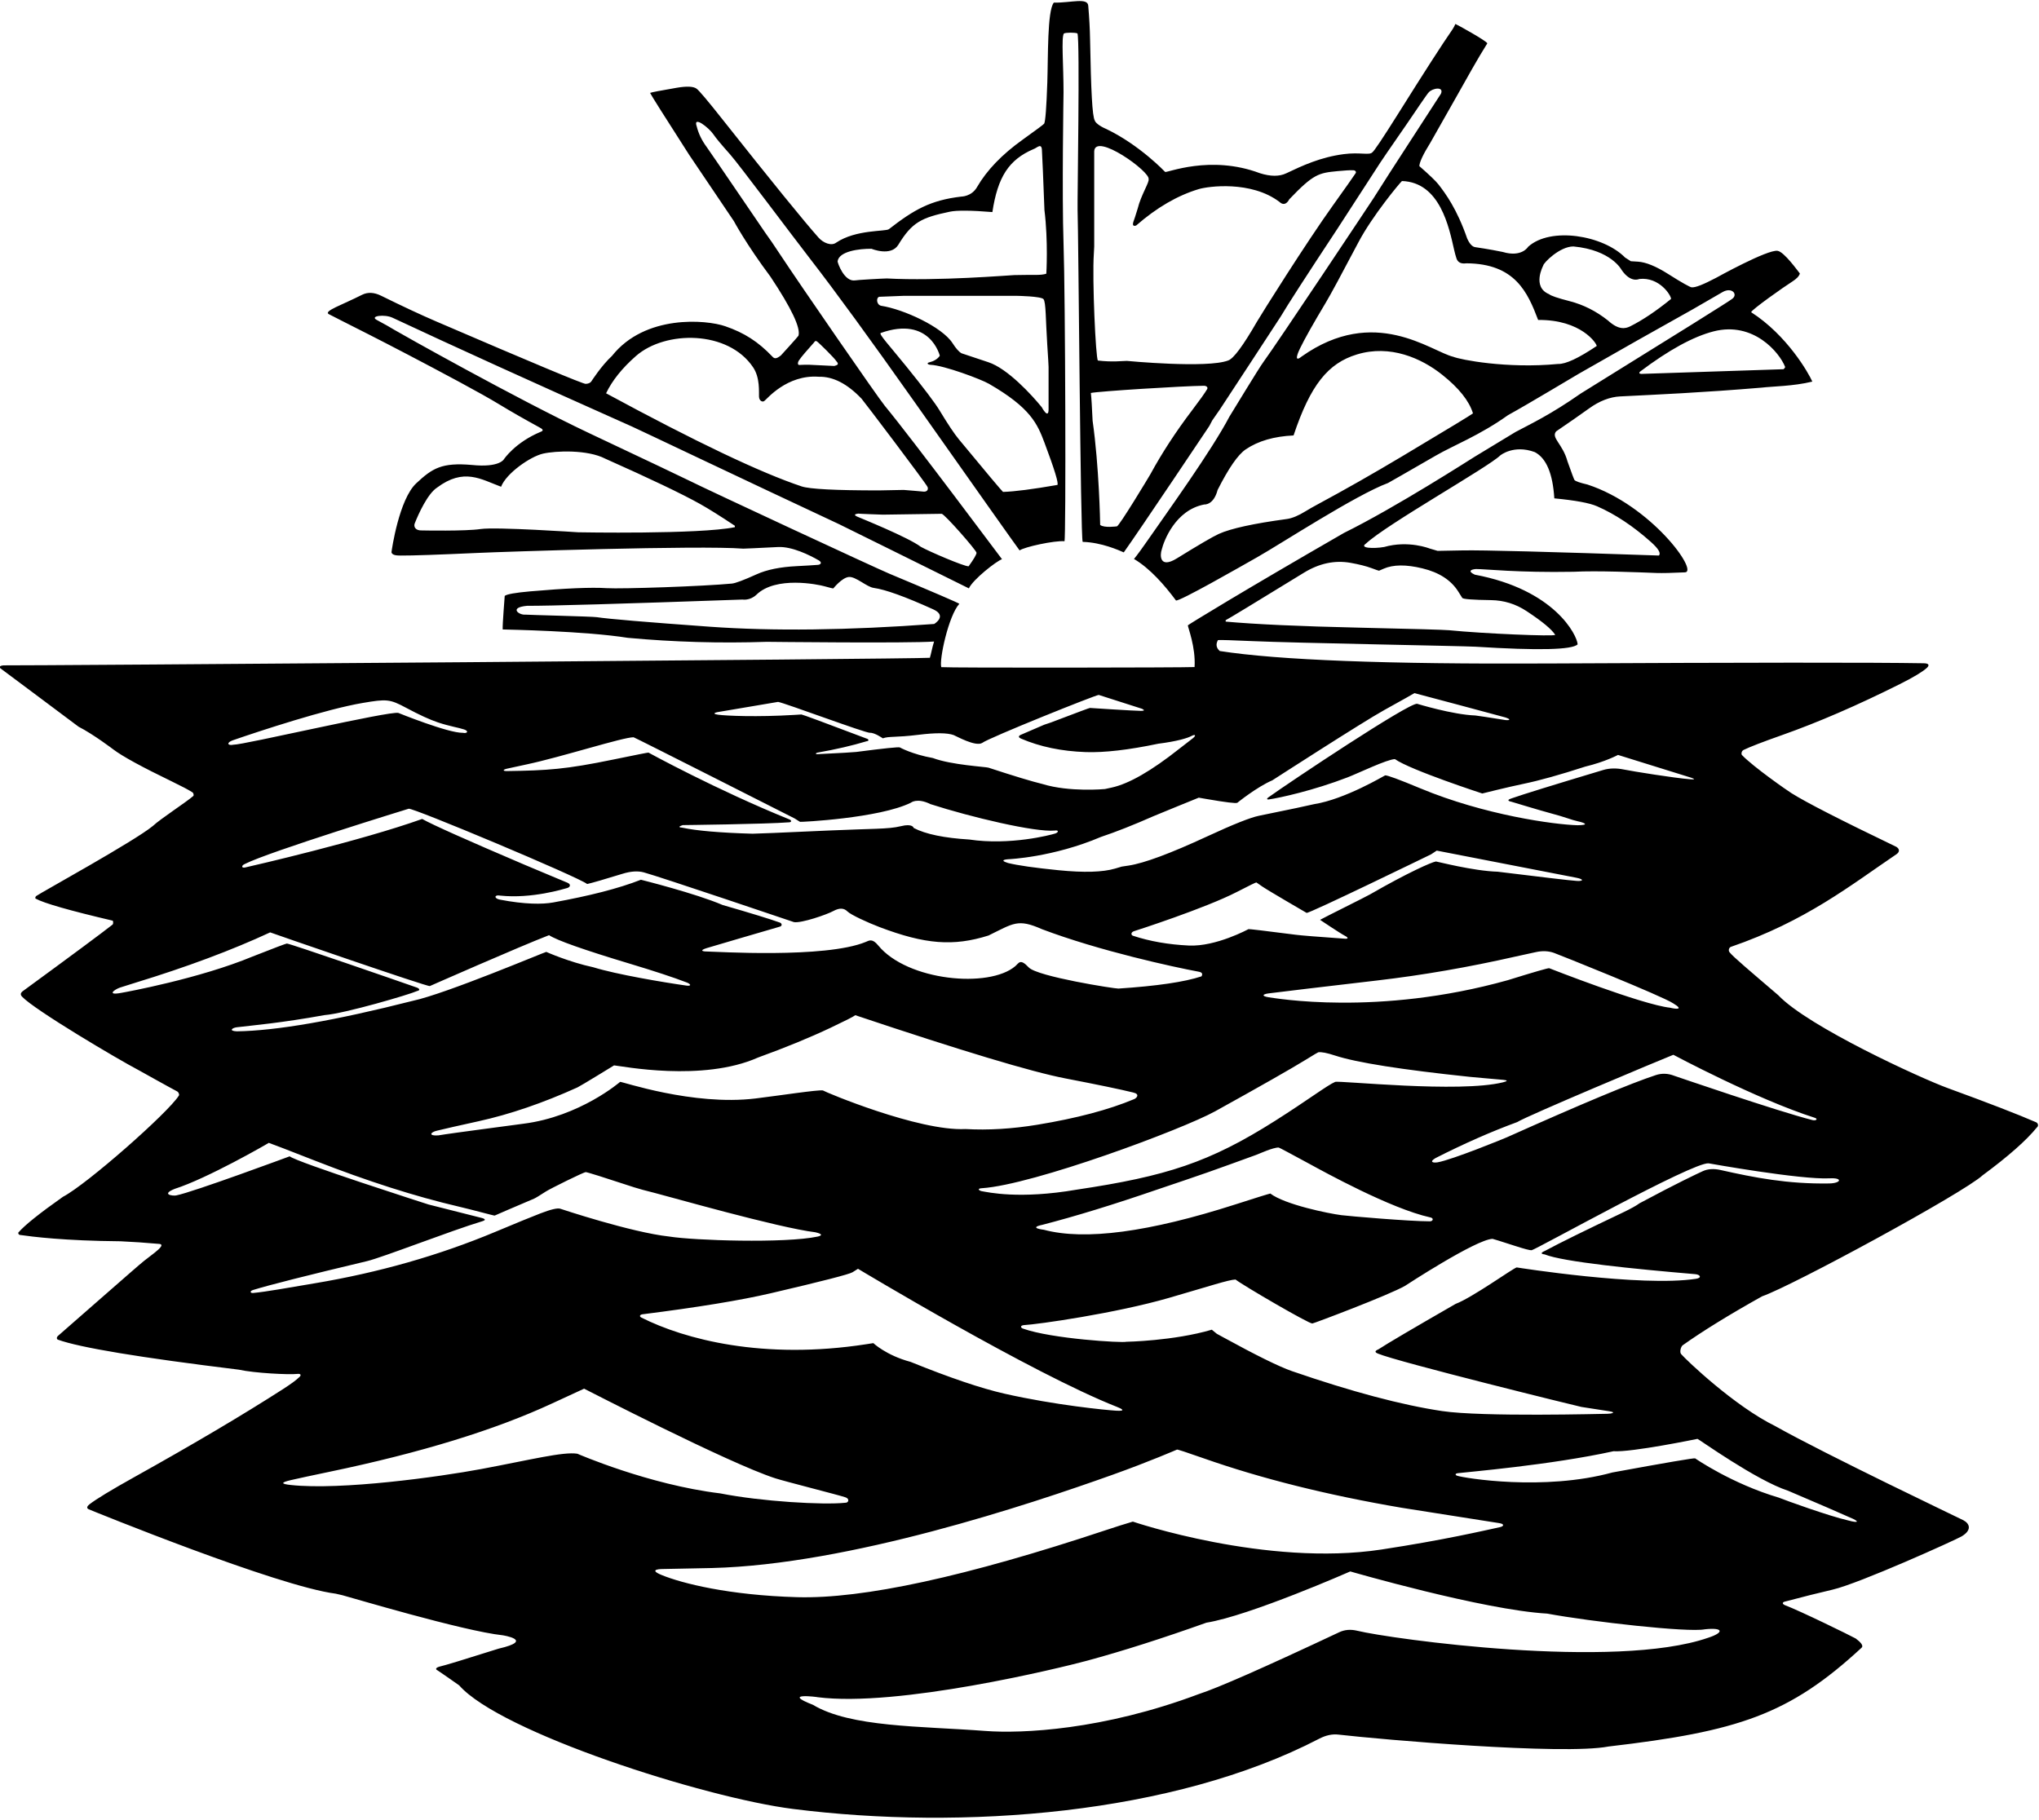 <?xml version="1.0" encoding="UTF-8"?>
<svg xmlns="http://www.w3.org/2000/svg" xmlns:xlink="http://www.w3.org/1999/xlink" width="541pt" height="483pt" viewBox="0 0 541 483" version="1.1">
<g id="surface1">
<path style=" stroke:none;fill-rule:nonzero;fill:rgb(0%,0%,0%);fill-opacity:1;" d="M 540.266 297.848 C 535.41 295.738 527.562 292.699 516.711 288.738 C 509.789 286.211 479.766 272.496 471.805 264.105 C 464.082 257.492 459.887 253.957 458.945 252.77 C 458.508 252.309 458.703 251.57 459.18 251.309 C 479.129 244.457 490.949 234.984 503.262 226.641 C 504.055 226.059 504.023 225.293 503.172 224.754 C 488.125 217.508 479.359 213.02 475.336 210.504 C 474.254 209.836 465.238 203.555 462.199 200.395 C 461.945 200.129 462.051 199.305 462.598 199.035 C 464.227 198.234 467.656 196.906 472.887 195.059 C 482.395 191.699 492.801 187.195 504.07 181.555 C 507.684 179.742 510.066 178.316 511.219 177.27 C 511.762 176.777 512.168 176.031 510.355 176.02 C 496.883 175.789 463.555 175.816 410.359 176.082 C 368.074 176.297 339.172 175.188 323.633 172.77 C 322.691 171.938 322.539 170.965 323.156 169.871 C 323.816 169.809 326.902 169.902 332.391 170.148 C 342.746 170.625 388.547 171.441 391.508 171.629 C 408.188 172.676 417.203 172.461 418.59 170.996 C 418.426 168.547 412.504 156.484 391.301 152.508 C 389.203 151.539 390.469 151.09 391.602 151.016 C 394.051 151 402.684 152.012 417.48 151.742 C 423.77 151.406 434.531 151.879 439.648 152.066 C 441.004 152.109 443.473 152.066 447.047 151.895 C 450.824 151.824 438.125 134.117 421.18 128.586 C 419.191 128.125 418.051 127.723 417.758 127.398 C 417.652 127.277 417.02 125.629 415.895 122.438 C 414.613 117.762 411.469 116.176 412.887 114.48 C 416.496 112.016 419.426 109.98 421.645 108.379 C 424.387 106.406 427.133 105.344 429.875 105.203 C 439.648 104.711 451.375 104.215 467.375 102.875 C 470.301 102.527 475.875 102.5 480.855 101.27 C 479.883 99.02 474.141 88.949 464.621 82.852 C 464.84 82.094 473.547 75.977 475.488 74.758 C 476.66 74.016 477.355 73.293 477.555 72.582 C 477.047 71.98 473.402 66.836 471.645 66.57 C 469.008 66.129 455.281 73.754 455.281 73.754 C 451.922 75.512 449.867 76.344 448.836 76.254 C 448.434 76.223 446.277 75.051 442.672 72.754 C 439.402 70.672 436.688 69.562 434.547 69.438 L 432.711 69.328 L 431.188 68.359 C 425.336 62.414 411.375 60.117 405.457 65.492 C 405.457 65.492 403.785 68.391 398.703 66.863 C 395.328 66.156 391.477 65.602 391.477 65.602 C 390.676 65.523 389.934 64.754 389.285 63.305 C 386.551 55.422 383.551 51.387 381.656 48.938 C 380.977 48.059 379.281 46.438 376.586 44.078 C 376.633 43.016 377.602 40.949 379.516 37.867 C 379.684 37.59 381.996 33.504 386.465 25.598 C 389.195 20.758 391.93 15.785 394.625 11.5 C 394.379 10.809 386.434 6.438 386.156 6.359 C 385.926 6.898 385.648 7.406 385.324 7.887 C 382.613 11.801 377.832 19.23 370.973 30.176 C 366.855 36.727 364.574 40.148 364.098 40.441 C 363.316 41.27 360.824 40.34 356.508 40.91 C 350.371 41.711 345.555 43.957 341.238 46.008 C 339.418 46.871 337.09 46.855 334.27 45.961 C 321.066 40.992 309.512 45.977 309.129 45.621 C 309.129 45.621 302.449 38.523 293.559 34.246 C 291.66 33.453 290.613 32.504 290.492 32.016 C 289.797 30.922 289.473 23.965 289.227 10.551 C 289.18 7.699 289.012 4.727 288.746 1.598 C 288.672 -0.758 284.215 0.777 279.605 0.699 C 277.848 2.867 278.109 15.145 277.879 21.914 C 277.648 28.574 277.371 32.211 277.047 32.812 C 276.938 32.996 275.043 34.414 271.359 37.051 C 265.855 40.98 261.816 45.191 259.227 49.66 C 257.785 52.176 255.066 52.172 255.066 52.172 C 246.879 53.129 242.484 55.656 235.844 60.82 C 234.992 61.484 227.113 60.867 221.875 64.383 C 220.605 65.363 218.438 64.477 217.188 63.07 C 213.336 58.738 204.84 48.289 191.723 31.719 C 187.793 26.738 185.48 24.008 184.816 23.531 C 183.969 22.914 182.227 22.84 179.605 23.285 C 175.23 24.039 172.855 24.488 172.484 24.656 C 172.793 25.305 176.23 30.762 182.812 41.027 C 182.996 41.32 194.406 58.188 194.715 58.68 C 194.715 58.68 197.965 64.785 204.426 73.43 C 209.988 81.801 212.473 87.027 211.855 89.094 C 211.793 89.293 207.199 94.32 207.199 94.32 C 205.82 95.438 205.367 95.098 204.918 94.621 C 201.219 90.738 197.52 88.32 192.387 86.566 C 187.414 84.852 171.164 83.387 162.387 94.441 C 159.531 97.074 156.883 101.238 156.883 101.238 C 156.605 101.625 156.098 101.844 155.391 101.871 C 154.695 101.902 141.484 96.387 115.758 85.316 C 111.672 83.559 106.785 81.277 101.098 78.473 C 99.246 77.562 97.566 77.484 96.055 78.242 C 90.691 80.953 85.98 82.496 87.16 83.328 C 89.875 84.789 101.621 90.465 121.707 101.27 C 126.406 103.801 130 105.82 132.512 107.344 C 135.578 109.211 139.172 111.262 143.289 113.512 C 143.793 113.789 144.465 114.234 143.473 114.59 C 136.648 117.422 133.699 121.883 133.699 121.883 C 133.699 121.883 132.543 124.152 125.223 123.395 C 117.203 122.695 114.723 124.258 110.438 128.266 C 105.891 132.504 103.949 145.824 103.871 146.547 C 104.027 147.434 105.453 147.426 106.379 147.434 C 109.297 147.457 116.164 147.223 126.965 146.73 C 133.281 146.438 185.504 144.684 197.211 145.605 C 197.734 145.605 200.816 145.453 206.445 145.176 C 210.125 144.992 214.855 147.328 217.258 148.727 C 218.145 149.246 217.824 149.84 217.023 149.906 C 215.715 150.008 213.84 150.121 211.41 150.246 C 207 150.461 203.453 151.188 200.773 152.402 C 197.336 153.961 195.145 154.777 194.203 154.871 C 186.684 155.598 164.898 156.336 160.969 156.09 C 156.824 155.828 150.07 156.121 140.684 156.938 C 136.734 157.289 134.473 157.691 133.914 158.141 C 133.914 158.402 133.301 165.691 133.375 167.051 C 134.887 167.094 155.289 167.469 166.551 169.27 C 178.758 170.395 191.059 170.75 203.469 170.332 C 203.469 170.332 241.238 170.758 247.836 170.254 C 247.305 171.906 247.078 173.414 246.719 174.57 C 241.742 174.922 4.395 176.68 0.871 176.578 C 0.078 176.648 -0.395 176.996 0.188 177.422 C 1.418 178.301 20.715 192.777 20.836 192.852 C 24.824 194.891 30.094 198.91 30.094 198.91 C 32.496 200.73 37.676 203.555 45.633 207.406 C 48.273 208.684 50.086 209.641 51.055 210.273 C 51.398 210.5 51.449 211.109 51.285 211.246 C 49.211 213.031 42.582 217.301 40.559 219.199 C 35.762 223.184 10.781 236.93 9.625 237.781 C 9.355 237.98 9.301 238.395 9.438 238.473 C 11.66 239.707 18.492 241.652 29.938 244.344 C 30.062 244.742 30.047 245.082 29.906 245.344 C 27.285 247.41 19.301 253.344 5.922 263.133 C 5.492 263.504 5.324 263.969 5.875 264.52 C 9.168 268.027 31.109 281.031 36.891 284.066 C 36.891 284.066 45.484 288.867 47.055 289.672 C 47.316 289.809 47.656 290.441 47.465 290.746 C 44.613 295.312 22.941 314.387 16.711 317.609 C 10.48 322.004 6.551 325.156 4.895 327.07 C 4.73 327.258 4.949 327.688 5.27 327.734 C 8.547 328.203 16.996 329.293 32.004 329.418 C 35.234 329.562 38.605 329.797 42.125 330.109 C 43.027 330.137 42.867 330.59 42.707 330.836 C 42.105 331.758 40.449 332.871 38.188 334.648 C 36.488 335.98 19.453 351.023 15.422 354.496 C 14.891 354.957 15.078 355.426 15.363 355.531 C 21.141 357.629 37.129 360.285 63.328 363.488 C 67.578 364.422 76.695 364.871 78.922 364.617 C 79.871 364.516 80.02 365.004 79.312 365.555 C 78.605 366.258 77.215 367.281 75.137 368.621 C 64.469 375.48 51.305 383.266 35.656 391.992 C 29.578 395.383 25.609 397.785 23.758 399.211 C 23.219 399.625 22.789 400.211 23.551 400.551 C 24.598 400.98 73.434 420.926 89.086 422.945 L 90.875 423.359 C 92.246 423.684 122.855 432.863 133.359 433.98 C 133.359 433.98 142.016 435.293 132.312 437.527 C 123.094 440.441 117.867 442.027 116.637 442.293 C 115.555 442.586 115.508 443.031 116.062 443.277 C 116.867 443.801 118.777 445.129 121.828 447.27 C 132.723 459.719 186.73 477.07 210.422 480.074 C 255.414 485.758 311.254 481.59 350.039 461.422 C 351.797 460.512 353.508 460.141 355.156 460.344 C 366.629 461.664 414.758 465.828 426.762 463.504 C 461.164 459.492 474.691 455.078 493.918 437.293 C 494.574 436.684 493.465 435.652 492.359 434.832 C 490.688 433.914 477.703 427.551 473.562 425.98 C 472.922 425.688 472.652 425.195 473.887 424.965 C 478.418 423.762 482.535 422.73 486.25 421.867 C 493.434 420.184 518.801 408.715 520.449 407.746 C 523.266 406.074 522.637 404.355 520.922 403.445 C 520.211 403.066 484.477 386.039 471.082 378.504 C 460.188 373.164 447.41 360.938 446.059 359.371 C 445.57 358.809 445.984 357.355 446.469 357.012 C 451.703 353.289 458.715 348.957 467.52 344.031 C 475.496 341.277 520.965 316.605 526.066 311.891 C 532.867 306.867 537.66 302.629 540.449 299.191 C 540.895 298.848 540.832 298.176 540.266 297.848 Z M 481.492 296.641 C 482.449 296.945 481.875 297.5 480.875 297.25 C 471.895 295.004 444.152 285.473 444.152 285.473 C 442.523 284.852 440.922 284.801 439.348 285.312 C 432.824 287.445 419.648 292.949 399.824 301.82 C 399.172 302.117 385.422 307.75 381.43 308.469 C 380.137 308.664 379.18 308.344 380.879 307.344 C 388.402 303.516 395.621 300.332 402.547 297.789 C 405.227 296.094 440.625 281.25 443.984 279.926 C 443.984 279.926 466.125 291.75 481.492 296.641 Z M 354.25 287.125 C 352.316 287.906 347.047 291.914 338.336 297.438 C 320.879 308.492 309.527 312.152 285.68 315.719 C 270.434 318.348 262.039 316.383 260.531 316.133 C 259.754 316.004 259.125 315.398 260.547 315.332 C 274.23 314.426 313.781 299.699 322.426 294.914 C 334.492 288.234 342.547 283.648 346.59 281.16 C 348.621 279.906 349.688 279.273 349.777 279.262 C 350.613 279.137 352.09 279.426 354.219 280.125 C 359.891 281.988 371.828 283.879 390.039 285.789 C 391.484 285.941 395.93 286.312 398.855 286.578 C 400.145 286.699 400 286.926 398.801 287.227 C 387.25 290.125 355.297 286.703 354.25 287.125 Z M 379.375 324.125 C 373.871 324.125 357.828 322.738 355.922 322.492 C 352.473 322.051 340.938 319.691 337.051 316.75 C 336.391 316.898 333.344 317.844 327.898 319.598 C 304.82 327.016 287.84 329.27 276.957 326.363 C 276.957 326.363 272.637 325.887 276.602 325.043 C 285.297 322.797 295.395 319.699 306.898 315.742 C 308.5 315.191 319.316 311.605 326.285 309.035 L 333.297 306.492 C 334.012 306.246 337.762 304.492 339.27 304.543 C 339.43 304.562 342.195 306.031 347.559 308.949 C 351.043 310.844 368.93 320.75 379.453 323.074 C 380.5 323.25 380.25 324.125 379.375 324.125 Z M 206.93 244.844 C 204.289 243.891 199.223 242.336 191.73 240.176 C 184.629 237.113 170.051 233.473 170.051 233.473 C 164.086 235.816 156.27 237.777 146.754 239.504 C 143.906 240.02 139.258 240.027 132.625 238.75 C 131.012 238.441 131.125 237.375 132.723 237.684 C 141.148 238.559 149.559 235.918 150.445 235.684 C 151.328 235.453 151.555 234.688 150.57 234.27 C 148.238 233.27 143.715 231.43 138.957 229.398 C 123.754 222.91 114.77 218.891 112.012 217.34 C 95.512 223.234 66.973 229.785 65.031 230.219 C 64.039 230.438 63.992 229.695 64.953 229.293 C 71.555 225.949 108.434 214.629 108.434 214.629 C 109.363 214.242 153.453 232.723 155.789 234.605 C 157.141 234.305 160.27 233.395 165.176 231.887 C 167.367 231.207 169.258 231.09 170.836 231.523 C 175.383 232.77 210.668 244.719 210.668 244.719 C 212.691 245.039 219.402 242.703 221.078 241.789 C 222.754 240.879 223.926 240.969 224.84 241.879 C 225.754 242.793 230.23 244.84 233.359 246.035 C 245.465 250.625 252.945 251.211 262.273 248.273 C 268.973 245 270.043 243.758 276.453 246.59 C 291.605 252.328 311.32 256.633 318.145 257.898 C 319.5 258.152 318.773 259.117 318.773 259.117 C 314.336 260.594 306.992 261.676 296.746 262.352 C 295.863 262.414 275.23 259.176 272.949 256.738 C 270.664 254.305 270.367 255.562 269.387 256.402 C 262.438 262.359 240.723 260.328 233.012 250.906 C 231.434 248.973 230.605 249.602 229.703 249.977 C 218.922 254.43 189.512 252.516 187.527 252.516 C 186.309 252.516 185.562 252.211 187.539 251.602 C 189.219 251.086 202.805 247.117 206.91 245.922 C 207.648 245.707 207.445 245.031 206.93 244.844 Z M 418.398 233.789 C 416.676 233.688 408.512 232.703 397.379 231.34 C 390.879 231.148 381.184 228.602 381 228.625 C 379.953 228.75 373.441 231.629 363.527 237.348 C 362.297 238.059 351.559 243.371 350.246 244.113 C 350.246 244.113 355.645 247.734 356.801 248.324 C 357.898 248.887 357.77 249.238 356.57 249.102 C 349.531 248.605 345.301 248.266 343.871 248.082 C 335.602 247.023 331.395 246.523 331.254 246.578 C 331.254 246.578 322.641 251.27 315.441 250.934 C 310.02 250.68 305.07 249.812 300.598 248.336 C 300.039 248.148 299.996 247.371 300.969 247.094 C 301.41 246.969 319.902 240.988 328.16 236.719 C 331.539 234.977 333.27 234.133 333.352 234.188 L 334.945 235.289 C 336.453 236.336 346.672 242.266 346.672 242.266 C 347.168 242.57 379.707 226.727 379.707 226.727 L 381.199 225.738 C 381.199 225.738 416.98 232.695 418.191 232.93 C 420.324 233.336 420.125 233.891 418.398 233.789 Z M 443.922 266.262 C 446.977 268.086 444.555 267.793 443.121 267.434 C 435.625 266.625 411.055 256.953 411.055 256.953 C 410.863 256.852 407.195 257.91 400.051 260.129 C 365.5 269.801 338.098 264.852 336.578 264.66 C 334.598 264.332 335.027 263.836 336.602 263.633 C 340.844 263.098 350.461 261.949 365.453 260.199 C 377.441 258.801 389.645 256.688 402.066 253.867 C 402.066 253.867 406.629 252.879 407.516 252.676 C 409.215 252.301 410.797 252.359 412.258 252.863 C 413.492 253.289 441.016 264.32 443.922 266.262 Z M 201.145 280.648 C 208.379 278.027 214.777 275.402 220.352 272.766 C 224.258 270.914 226.457 269.801 226.934 269.422 C 255.148 278.879 273.703 284.465 282.609 286.184 C 291.312 287.863 297.324 289.113 300.641 289.93 C 302.574 290.359 301.562 291.422 300.934 291.688 C 294.18 294.52 285.617 296.785 275.238 298.492 C 268.531 299.59 262.176 299.977 256.16 299.633 C 243.734 300.254 218.875 289.789 218.336 289.387 C 217.059 289.164 206.805 290.746 200.457 291.52 C 183.812 293.547 164.773 286.922 164.531 287.117 C 164.531 287.117 153.918 296.324 138.824 298.23 C 138.527 298.297 119.672 300.73 116.305 301.316 C 113.621 301.52 114.129 300.469 115.992 300.055 C 117.992 299.562 121.656 298.734 126.977 297.562 C 135.285 295.73 144.031 292.738 153.207 288.586 C 154.047 288.207 162.93 282.738 162.93 282.738 C 164.883 282.902 186.387 287.219 201.145 280.648 Z M 226.203 337.633 L 227.648 336.719 C 227.648 336.719 273.824 364.516 296.449 373.406 C 297.559 373.844 298.961 374.551 296.113 374.379 C 293.602 374.227 280.035 372.926 266.531 369.867 C 260.371 368.473 252.051 365.656 241.574 361.418 C 235.141 359.699 231.719 356.449 231.719 356.449 L 229.855 356.738 C 202.496 360.977 181.633 355.438 170.184 349.672 C 169.539 349.348 169.781 348.922 170.406 348.805 C 185.133 346.945 196.496 345.082 204.496 343.215 C 218.109 340.035 225.348 338.176 226.203 337.633 Z M 328.293 213.047 C 328.293 213.047 333.465 208.855 337.59 207.082 C 337.777 206.969 361.539 191.613 367.281 188.438 C 372.414 185.594 375.082 184.098 375.281 183.945 C 375.281 183.945 398.523 190.117 399.398 190.395 C 400.844 190.852 400.793 191.234 399.391 191.09 C 397.637 190.844 394.887 190.34 391.441 189.879 C 385.465 189.672 376.02 186.781 376.02 186.781 C 374.059 186.289 342.062 207.637 336.488 211.645 C 336.055 211.957 336.145 212.23 336.59 212.168 C 339.531 211.758 348.535 209.773 357.555 206.297 C 360.406 205.191 367.992 201.523 370.102 201.457 C 374.25 204.375 393.285 210.582 393.285 210.582 C 393.285 210.582 400.16 208.859 404.281 208.008 C 408.453 207.145 413.891 205.625 420.59 203.453 C 425.945 202.164 429.297 200.348 429.297 200.348 L 448.402 206.297 C 448.402 206.297 450.852 207.016 448.332 206.793 C 444.219 206.473 433.27 204.711 430.867 204.223 C 428.855 203.812 427.023 203.855 425.371 204.348 C 412.113 208.328 404.008 210.836 401.055 211.879 C 399.215 212.453 400.98 212.762 400.98 212.762 C 400.98 212.762 409.008 215.195 411.285 215.789 C 415.332 216.848 416.871 217.578 418.625 217.957 C 420.375 218.34 421.914 218.965 418.57 219.008 C 412.414 218.844 393.887 216.316 376.832 209.207 C 371.188 206.855 368.078 205.707 367.512 205.773 C 367.398 205.785 356.871 212.129 348.656 213.414 C 347.203 213.773 342.34 214.801 334.062 216.488 C 331.758 216.957 327.188 218.777 320.352 221.945 C 310.531 226.5 303.574 229.086 299.473 229.707 L 297.629 229.984 L 295.848 230.512 C 292.594 231.473 287.605 231.617 280.891 230.949 C 274.531 230.312 270.043 229.672 267.426 229.023 C 264.625 228.152 267.613 228.023 267.613 228.023 C 267.613 228.023 279.344 227.547 292.109 222.109 C 296.016 220.809 300.672 218.973 306.059 216.598 C 306.98 216.188 318.059 211.691 318.059 211.691 L 320.094 212.043 C 325.238 212.93 327.973 213.266 328.293 213.047 Z M 395.625 159.266 C 399.02 159.312 402.16 160.281 405.043 162.184 C 409.191 164.914 411.723 167.016 412.637 168.48 C 412.523 168.953 393.559 168.164 384.488 167.254 C 383.258 167.133 375.227 166.902 360.398 166.566 C 344.93 166.219 333.195 165.684 325.199 164.965 L 325.199 164.594 C 325.891 164.262 332.809 160.062 345.957 151.996 C 350.023 149.5 354.148 148.625 358.332 149.367 C 360.617 149.777 362.465 150.242 363.863 150.762 C 365.172 151.25 365.848 151.48 365.895 151.461 L 367.102 150.934 C 369.645 149.816 373.074 149.785 377.395 150.836 C 381.852 151.91 385.031 153.977 386.941 157.031 L 387.973 158.676 C 388.176 159.004 390.727 159.199 395.625 159.266 Z M 423.746 134.359 C 428.547 136.461 433.297 139.609 438.008 143.809 C 440.039 145.617 440.75 146.824 440.148 147.43 C 410.852 146.426 393.504 145.973 388.105 146.07 L 381.445 146.195 L 379.305 145.566 C 379.305 145.566 373.711 143.324 367.25 145.164 C 364.484 145.641 360.582 145.5 362.395 144.285 C 367.902 139.137 394.836 124.016 398.055 120.867 C 398.055 120.867 401.598 117.906 407.215 119.984 C 410.266 121.566 411.992 125.66 412.402 132.258 C 417.984 132.789 421.766 133.488 423.746 134.359 Z M 473.637 97.367 C 473.703 97.539 473.23 97.984 473.23 97.984 L 435.547 99.227 C 435.547 99.227 434.52 99.25 435.16 98.617 C 442.758 92.887 449.258 89.328 454.664 87.941 C 465.25 85.23 472.156 93.57 473.637 97.367 Z M 409.453 70.492 C 409.453 69.82 413.836 65.387 417.469 65.406 C 427.52 66.348 430.234 71.605 430.234 71.605 C 432.68 75.207 434.93 74.039 434.93 74.039 C 440.344 73.43 443.469 78.523 443.367 79.34 C 439.434 82.539 435.82 84.965 432.527 86.609 C 431.254 87.246 429.445 87.625 426.637 85.055 C 423.508 82.57 420.113 80.859 416.441 79.918 C 413.293 79.109 411.484 78.492 411.02 78.074 C 406.383 76.16 409.453 70.492 409.453 70.492 Z M 385.82 66.305 C 386.023 67.188 386.223 67.926 386.422 68.52 C 386.621 69.113 387.098 70.176 389.109 69.879 C 401.98 69.977 405.312 77.543 408.109 84.914 C 419.531 84.789 423.695 91.203 423.648 91.82 C 418.82 95.062 415.41 96.652 413.41 96.59 C 399.715 97.895 387.402 95.434 385.609 94.691 C 379.664 93.262 364.711 80.918 345.375 94.605 C 343.113 96.441 344.469 93.41 344.906 92.508 C 346.152 89.938 348.445 85.863 351.785 80.281 C 353.008 78.242 355.895 72.898 360.449 64.254 C 364.098 57.324 371.375 48.559 371.977 48.043 C 382.125 48.375 384.484 60.445 385.82 66.305 Z M 390.82 109.703 C 390.34 110.102 384.074 113.902 372.023 121.102 C 364.273 125.73 356.812 129.973 349.648 133.828 C 348.359 134.52 347.293 135.129 346.453 135.648 C 344.5 136.855 342.82 137.555 341.414 137.742 C 332.578 138.938 326.574 140.254 323.402 141.684 C 321.82 142.402 318.113 144.562 312.277 148.172 C 307.523 151.113 307.781 147.141 308.23 145.891 C 308.785 143.559 311.855 135.355 319.52 133.883 C 319.52 133.883 321.988 134.145 323.066 130.023 C 325.984 124.242 328.469 120.652 330.527 119.254 C 333.809 117.031 338.035 115.801 343.215 115.562 C 347.695 102.164 352.363 96.387 360.051 94.059 C 368.832 91.383 377.137 95.051 382.668 99.465 C 387.094 102.992 389.812 106.402 390.82 109.703 Z M 290.223 67.387 C 290.289 66.414 290.324 65.766 290.324 65.43 L 290.324 40.148 C 290.578 35.043 305.258 45.566 304.754 47.551 C 305.02 48.297 302.711 51.824 301.867 55.32 C 301.27 57.273 300.875 58.484 300.684 58.957 C 300.27 60.414 301.551 59.812 301.484 59.82 C 306.922 55.078 312.453 51.867 318.078 50.18 C 320.512 49.445 331.926 47.875 339.465 53.574 C 341.074 55.109 342.078 52.891 342.078 52.891 C 348.535 46.133 349.887 45.898 354.906 45.414 C 356.828 45.227 358.203 45.148 359.039 45.18 C 359.691 45.203 359.895 45.656 359.684 45.969 C 358.953 47.07 356.945 49.914 353.664 54.504 C 346.555 64.434 334.66 83.375 333.488 85.402 C 329.84 91.738 327.305 95.156 325.891 95.656 C 320.348 97.824 298.984 95.777 298.984 95.777 C 297.82 95.777 295.16 96.148 291.301 95.68 C 290.715 95.055 289.77 74.129 290.223 67.387 Z M 319.379 102.379 C 320.168 102.371 320.547 102.824 320.289 103.27 C 319.703 104.273 318.375 106.141 316.309 108.863 C 311.984 114.559 308.301 120.207 305.254 125.805 C 304.902 126.449 296.922 139.684 296.34 139.684 C 296.34 139.684 292.961 140.168 291.902 139.312 C 291.902 138.609 291.625 123.805 289.898 111.668 C 289.727 107.922 289.574 105.461 289.434 104.289 C 291.5 103.836 313.809 102.438 319.379 102.379 Z M 280.555 128.695 C 273.996 129.84 269.188 130.457 266.129 130.547 C 265.688 130.156 261.773 125.492 254.383 116.555 C 253.195 115.117 251.5 112.578 249.301 108.938 C 248.074 106.91 245.125 103.004 240.449 97.223 C 235.926 91.625 233.062 88.598 233.691 88.367 C 246.781 83.734 249.355 94.41 249.355 94.41 C 248.758 95.324 247.633 95.91 246.641 96.137 C 245.652 96.367 246.258 96.785 246.871 96.812 C 250.523 96.965 260.32 100.656 262.406 101.863 C 273.457 108.246 275.246 112.469 277.156 117.562 C 279.793 124.59 280.926 128.301 280.555 128.695 Z M 278.215 97.383 L 278.215 108.605 C 278.215 111.461 276.395 108.055 276.395 108.055 C 273.785 104.844 267.324 97.77 262.195 96.113 C 257.551 94.582 255.191 93.797 255.117 93.754 C 254.43 93.371 253.637 92.477 252.734 91.07 C 249.98 86.777 239.781 82.07 233.777 81.148 C 232.5 80.855 232.418 78.922 233.324 78.762 L 239.613 78.516 L 269.949 78.516 C 269.949 78.516 276.172 78.617 276.855 79.379 C 277.539 80.141 277.43 84.832 277.859 91.371 C 278.094 94.969 278.215 96.973 278.215 97.383 Z M 231.238 66.023 C 231.238 66.023 236.32 68.137 238.316 65.012 C 241.992 58.945 244.508 57.766 251.988 56.188 C 253.867 55.789 257.637 55.82 263.305 56.281 C 264.727 46.953 267.648 42.395 274.215 39.57 C 275.102 39.297 276.422 37.711 276.457 40 C 276.578 42.051 276.801 47.297 277.117 55.73 C 278.145 64.086 277.617 72.637 277.617 72.637 C 276.031 73.152 274.223 72.867 269.137 73.004 C 267.953 73.039 248.773 74.633 235.289 73.898 C 234.105 73.91 226.898 74.332 226.922 74.41 C 223.977 74.887 222.211 69.684 222.234 69.352 C 222.605 66.688 227.887 65.988 231.238 66.023 Z M 211.941 95.703 C 212.648 94.621 214.414 92.66 215.969 90.906 C 216.066 90.793 216.258 90.312 216.719 90.582 C 217.176 90.852 221.434 95.039 221.918 95.863 C 222.859 96.848 221.863 96.93 221.359 97.125 L 214.68 96.801 C 214.062 96.785 212.992 96.801 212.262 96.848 C 211.461 97.008 211.703 96.062 211.941 95.703 Z M 168.723 94.488 C 176.5 87.652 193.219 87.578 199.844 97.516 C 201.672 100.258 201.34 104.023 201.383 105.25 C 201.426 106.41 202.348 106.852 202.859 106.355 C 203.41 105.988 208.766 99.363 217.23 99.984 C 221.02 99.887 224.812 101.836 228.605 105.824 C 229.016 106.254 245.758 128.328 246.113 129.258 C 246.352 129.883 246.02 130.492 245.152 130.48 C 244.777 130.461 240.711 130.062 239.766 130.02 L 233.199 130.148 C 221.668 130.148 214.832 129.797 212.695 129.086 C 201.875 125.484 184.578 117.25 160.809 104.375 C 162.418 101.008 165.059 97.711 168.723 94.488 Z M 249.848 136.355 C 250.559 136.355 259.141 146.105 259.098 146.715 C 259.062 147.211 258.363 148.402 257 150.289 C 255.84 150.352 246.625 146.406 244.312 145.117 C 240.996 142.59 228.156 137.426 227.473 137.121 C 226.102 136.512 227.34 136.367 227.797 136.293 C 227.422 136.355 234.254 136.582 234.254 136.582 Z M 194.98 139.906 C 185.504 141.859 153.422 141.262 153.422 141.262 C 153.422 141.262 131.586 139.789 127.523 140.398 C 123.465 141.008 111.984 140.77 111.984 140.77 C 110.141 140.863 109.727 139.707 110.031 138.926 C 111.062 136.301 113.48 131.02 115.953 129.41 C 123.086 124.078 127.613 127.199 132.949 129.176 C 134.328 125.59 140.738 121.148 144.086 120.387 C 147.438 119.625 155.863 119.273 160.594 121.727 C 172.512 127.039 180.875 131.031 185.68 133.711 C 187.992 135.004 191.094 136.945 194.98 139.535 Z M 182.672 127.461 C 181.242 126.742 172.445 122.566 156.281 114.934 C 136.836 105.746 105.594 88.141 104.66 87.555 C 103.684 86.949 102.09 86.043 99.859 84.852 C 98.141 83.832 102.07 83.352 104.137 84.316 C 120.098 91.789 141.309 101.438 167.781 113.246 C 169.855 114.172 198.23 127.707 222.578 139.086 C 223.707 139.605 243.574 149.484 257.066 156.145 C 258.164 153.758 264.445 148.863 265.859 148.406 C 265.492 147.977 242.352 116.895 234.754 107.688 C 232.914 105.457 212.445 75.797 207.078 67.668 C 205.301 64.965 203.984 63.047 203.133 61.895 C 202.906 61.586 188.395 40.23 187.473 38.977 C 186.207 37.258 185.336 35.461 184.859 33.559 C 183.777 30.488 188.148 33.941 189.301 35.676 C 189.906 36.59 191.398 38.379 193.762 41.031 C 195.969 43.508 210.246 62.621 215.055 68.828 C 221.621 77.309 230.91 90.043 242.914 107.051 C 259.461 130.492 268.871 143.844 270.527 146.074 C 271.762 145.16 279.719 143.418 282.434 143.633 C 282.852 142.984 282.676 78.809 282.184 64.586 C 281.742 51.738 282.184 24.477 282.184 24.477 C 282.184 17.332 281.562 9.914 282.27 8.906 C 282.66 8.598 285.328 8.586 285.875 8.875 C 286.566 10.691 285.828 53.344 285.91 55.719 C 286.156 62.828 286.676 142.684 287.262 143.805 C 292.258 143.938 296.914 146.051 298.168 146.594 C 302.176 140.992 320.848 113.082 320.848 113.082 L 321.648 111.562 L 323.621 108.727 C 323.621 108.727 339.395 84.699 339.797 84.02 C 341.613 80.938 346.641 73.156 354.863 60.691 C 354.863 60.691 364.625 45.586 366.207 43.18 C 367.895 40.609 373.547 32.555 375.066 30.25 C 375.066 30.25 378.848 24.629 379.086 24.508 C 380.082 23.363 383.191 22.879 382.32 24.875 C 381.684 25.934 368.242 46.488 364.449 52.582 C 364.195 53.004 338.637 91.43 335.336 95.898 C 333.848 97.914 326.785 109.68 326.199 110.566 C 321.48 119.578 309.715 135.887 304.277 143.719 C 301.688 147.438 300.965 148.234 300.871 148.336 C 305.156 150.863 309.074 155.391 312.016 159.359 C 312.992 159.637 328.828 150.562 333.527 147.902 C 339.766 144.375 359.734 131.348 368.285 128.18 C 368.285 128.18 373.688 125.129 380.984 120.895 C 385.59 118.223 392.582 115.559 400.133 110.164 C 405.652 107.133 417.285 100.102 418.98 99.137 C 429.453 93.137 439.492 87.461 449.113 82.098 C 450.645 81.246 456.965 77.523 457.035 77.516 C 459.551 76.062 461.285 78.199 459.504 79.375 C 458.914 79.887 445.547 88.242 419.402 104.441 C 411.352 110.07 406.195 112.457 402.105 114.645 C 401.973 114.719 398.363 116.906 391.285 121.203 C 390.277 121.809 370.352 134.641 356.578 141.438 C 329.172 157.23 316.113 165.273 315.168 165.949 C 315.148 166.473 317.281 171.711 316.949 177.027 C 314.18 177.188 251.703 177.266 249.75 177.051 C 249.133 175.148 251.691 163.324 254.539 160.242 C 254.188 159.957 247.992 157.285 235.957 152.246 C 232.227 150.688 187.77 130.02 182.672 127.461 Z M 188.246 166.316 C 171.469 165.109 161.496 164.266 158.336 163.789 C 156.988 163.59 140.047 163.203 139.352 163.113 C 137.773 163.285 134.887 161.238 139.844 160.773 C 145.547 160.809 164.602 160.258 197.012 159.113 C 197.012 159.113 198.949 159.461 200.66 157.867 C 205.828 152.785 217.078 155.113 218.785 155.594 C 220.277 156.016 221.051 156.199 221.113 156.148 C 221.113 156.148 223.355 153.328 225.184 153.125 C 227.012 152.922 229.945 155.773 231.84 156.027 C 234.91 156.449 240.168 158.344 247.609 161.711 C 251.461 163.453 247.859 165.594 247.859 165.594 C 224.934 167.285 205.059 167.523 188.246 166.316 Z M 190.359 188.992 L 206.438 186.273 C 208.129 186.523 229.613 194.555 230.832 194.477 C 232.051 194.402 234.234 195.941 234.234 195.941 C 235.906 195.34 237.59 195.766 243.707 195.004 C 248.215 194.441 251.316 194.469 253.02 195.074 C 253.648 195.305 258.844 198.246 260.598 197.164 C 262.27 195.836 291.078 184.281 291.531 184.426 L 302.934 188.078 C 302.934 188.078 304.375 188.656 302.699 188.656 C 301.027 188.656 289.188 187.879 289.188 187.879 C 289.066 187.871 286.188 188.938 280.551 191.086 L 278.824 191.742 L 277.07 192.328 C 276.984 192.355 270.98 194.953 270.98 194.953 C 270.98 194.953 269.621 195.434 270.883 196.008 C 275.938 198.18 281.668 199.375 288.078 199.594 C 293.02 199.762 299.434 199.023 307.328 197.371 C 312.352 196.738 315.105 195.871 316.094 195.34 C 317.082 194.805 317.484 195.105 316.543 195.887 C 315.75 196.477 314.516 197.434 312.836 198.762 C 305.469 204.594 299.527 208.004 295.016 208.996 L 293.16 209.402 C 293.16 209.402 283.812 210.281 276.629 208.078 C 273.777 207.383 268.988 205.938 262.266 203.73 C 261.555 203.496 252.379 203.012 247.523 201.172 C 242.012 200.188 238.75 198.359 238.75 198.359 C 238.391 198.203 234.535 198.602 227.176 199.559 C 226.508 199.645 223.086 199.844 216.918 200.145 C 216.176 200.164 216.48 199.809 216.93 199.73 C 221.785 198.879 226.129 197.867 229.965 196.711 C 230.637 196.645 230.531 196.168 229.926 196.008 C 218.625 191.73 212.863 189.602 212.641 189.613 L 210.723 189.73 C 200.957 190.324 192.574 189.977 190.52 189.672 C 188.465 189.367 190.359 188.992 190.359 188.992 Z M 134.52 203.996 C 135.758 203.719 137.512 203.336 139.773 202.855 C 149.055 200.883 165.336 195.625 168.109 195.66 C 168.398 195.691 210.812 217.195 210.812 217.195 L 212.258 218.105 C 212.398 218.191 233.297 217.156 241.66 213.035 C 241.66 213.035 243.297 211.629 246.895 213.41 C 257.621 216.863 274.648 220.91 279.84 220.418 C 281.066 220.234 280.797 220.941 279.992 221.199 C 278.738 221.605 267.965 224.414 257.156 222.797 C 250.609 222.395 245.625 221.402 242.418 219.727 C 242.418 219.727 242.223 218.453 238.973 219.27 C 235.727 220.078 231.34 219.891 220.035 220.402 C 207.047 220.988 200.254 221.273 199.668 221.258 C 191.035 221.008 184.832 220.473 181.059 219.66 C 179.195 219.52 181.188 218.969 181.188 218.969 C 181.188 218.969 203.164 218.723 209.422 218.227 C 210.145 218.168 209.953 217.664 209.48 217.473 C 190.137 209.648 172.055 199.73 172.055 199.73 C 171.988 199.691 168.863 200.309 162.688 201.578 C 150.074 204.18 145.262 204.473 134.496 204.633 C 133.398 204.645 133.309 204.273 134.52 203.996 Z M 61.777 196.461 C 68.879 194 86.473 188.203 96.223 186.555 C 102.602 185.473 103.414 185.512 107.754 187.84 C 111.258 189.719 114.086 191.016 116.234 191.73 C 119.395 192.777 121.703 193.098 123.164 193.594 C 124.457 194.031 123.984 194.73 122.82 194.48 C 118.949 194.578 105.711 189.207 105.711 189.207 C 103.531 188.574 64.355 197.746 61.961 197.633 C 60.328 197.973 60.027 197.066 61.777 196.461 Z M 32.219 263.484 C 28.102 264.27 30.414 262.559 31.852 262.086 C 32.98 261.715 34.332 261.285 35.914 260.805 C 49.602 256.613 61.523 252.16 71.684 247.441 C 71.793 247.52 113.48 261.941 114.047 261.688 C 114.047 261.688 137.902 251.172 145.676 248.184 C 147.754 249.559 154.953 252.098 167.277 255.805 C 173.66 257.727 178.637 259.367 182.207 260.734 C 183.32 261.16 183.535 261.762 182.086 261.559 C 176.047 260.707 163.562 258.602 157.43 256.703 C 150.961 255.316 144.938 252.621 144.938 252.621 C 144.766 252.562 118.289 263.742 109.535 265.605 C 88.836 270.859 73.273 273.555 62.84 273.703 C 60.605 273.609 61.57 272.773 62.836 272.621 C 66.926 272.133 74.676 271.469 86.086 269.398 C 91.492 268.988 108.816 263.875 110.656 263.012 C 111.77 262.77 111.066 262.246 110.633 262.098 C 105.551 260.312 77.148 250.473 76.121 250.402 C 75.926 250.391 72.891 251.535 67.027 253.844 C 52.945 259.699 33.527 263.266 32.219 263.484 Z M 67.176 343.141 C 66.414 343.215 66.148 342.656 67.164 342.34 C 71.363 341.035 81.434 338.488 97.367 334.691 C 101.566 333.691 119.453 326.664 128.02 324.082 C 129.508 323.629 127.816 323.23 127.816 323.23 L 113.695 319.656 C 113.695 319.656 78.664 308.434 76.863 306.871 C 76.863 306.871 51.25 316.375 46.75 317.25 C 45.816 317.434 42.625 317 46.375 315.5 C 54.973 312.762 71.023 303.523 71.312 303.297 C 72.383 303.664 76.512 305.254 83.703 308.074 C 97.516 313.48 110.164 317.52 121.66 320.203 C 125.305 321.051 131.105 322.656 131.246 322.598 C 131.246 322.598 137.109 320.035 141.707 318.105 C 142.078 317.949 143.137 317.309 144.879 316.18 C 145.977 315.473 154.895 311.043 155.422 311.066 C 155.855 311.086 160.125 312.426 168.23 315.09 C 169.426 315.48 171.281 315.988 173.797 316.613 C 177.398 317.512 206.438 325.82 216.297 327.023 C 218.383 327.492 218.102 327.922 216.922 328.176 C 208.293 330.004 184.129 329.219 177.555 328.16 C 167.469 327.07 148.656 320.781 148.656 320.781 C 147.902 320.539 146.133 320.961 143.344 322.035 C 141.066 322.914 137.098 324.539 131.43 326.914 C 116.473 333.172 100.496 337.723 83.508 340.57 C 76.18 341.797 70.734 342.805 67.176 343.141 Z M 127.68 389.863 C 116.586 391.938 90.512 395.547 77.141 394.098 C 74.566 393.82 74.355 393.453 77.246 392.785 C 79.426 392.285 82.828 391.551 87.457 390.586 C 111.605 385.555 131.297 379.508 146.527 372.438 C 151.938 369.93 154.758 368.629 154.977 368.535 C 155.262 368.652 193.18 388.266 205.684 392.316 C 208.305 393.164 222.41 396.727 224.23 397.34 C 225.5 397.695 225.223 398.867 224.227 398.816 C 218.469 399.434 202.012 398.488 191.117 396.328 C 172.059 394.027 153.188 385.801 153.188 385.801 C 149.426 385.203 140.766 387.418 127.68 389.863 Z M 175.555 417.992 C 171.562 416.355 175.898 416.395 175.898 416.395 C 176.391 416.355 180.73 416.336 188.922 416.133 C 225.27 415.23 273.098 399.27 295.152 391.398 C 305.023 387.871 312.285 384.703 312.285 384.703 C 312.402 384.629 314.766 385.406 319.367 387.02 C 334.715 392.414 352.219 396.789 371.891 400.141 C 371.891 400.141 396.223 403.984 397.742 404.211 C 399.266 404.441 399.027 405.059 397.965 405.289 C 393.734 406.199 383.352 408.656 366.562 411.219 C 336 415.875 300.57 403.816 300.57 403.816 C 298.387 404.465 296.031 405.203 293.496 406.051 C 256.312 418.418 228.98 424.363 211.52 423.871 C 193.352 423.359 180.926 420.191 175.555 417.992 Z M 453.203 434.645 C 428.492 443.211 369.109 434.961 360.129 432.785 C 358.387 432.359 356.789 432.488 355.344 433.168 C 335.516 442.496 323.086 447.973 318.051 449.594 C 292.602 459.16 271.102 460.102 261.465 459.375 C 244.188 458.066 225.668 458.43 215.68 452.43 C 207.008 449.066 217.211 450.402 216.914 450.414 C 238.188 453.145 281.129 442.707 288.41 440.734 C 297.848 438.176 308.402 434.809 320.086 430.641 C 331.562 428.793 358.262 417.039 358.262 417.039 C 358.262 417.039 393.48 427.25 410.504 428.23 C 422.16 430.383 447.91 433.281 452.297 432.402 C 457.348 431.836 457.492 433.262 453.203 434.645 Z M 450.383 381.855 C 450.582 381.82 465.996 392.891 474.43 395.625 C 482.543 399.082 487.988 401.438 490.766 402.688 C 493.426 403.766 493.285 404.301 490.414 403.516 C 485.121 402.305 473.629 398.129 471.965 397.453 C 459.391 393.73 449.77 387.031 449.77 387.031 C 449.52 386.891 442.207 388.137 427.824 390.773 C 409.559 395.777 388.457 392.25 386.598 391.637 C 386.133 391.484 385.961 391.07 386.828 390.961 C 389.148 390.66 411.465 388.805 428.105 385.137 C 432.992 385.453 450.383 381.855 450.383 381.855 Z M 485.328 314.074 C 474.25 314.25 465.461 312.52 456.578 310.52 C 454.719 310.098 453.113 310.199 451.777 310.82 C 450.027 311.629 445.141 313.91 434.977 319.352 C 434.332 319.871 432.543 320.859 430.594 321.785 C 420.688 326.484 413.844 329.852 410.055 331.895 C 409.418 332.184 408.234 332.719 409.863 332.91 C 414.75 334.875 433.375 336.75 449.777 338.145 C 451.125 338.25 451.625 339.125 450 339.375 C 435.461 341.613 402.426 336.359 402.426 336.359 C 401.562 336.5 390.672 344.355 386.207 346.039 C 374.945 352.516 368.129 356.527 365.754 358.082 C 364.762 358.508 364.695 358.84 365.562 359.211 C 370.738 361.418 419.004 373.297 419.594 373.383 C 424.336 374.098 424.91 374.223 426.965 374.527 C 429.02 374.832 427.539 375.203 426.473 375.203 C 425.406 375.203 393.324 376.078 382.621 374.477 C 371.91 372.875 358.641 369.344 342.789 363.879 C 339.445 362.723 333.34 359.719 324.477 354.859 L 322.852 353.969 L 321.523 352.887 C 311.375 355.875 298.832 356.09 298.832 356.09 C 297.906 356.426 279.09 355.34 271.391 352.582 C 270.84 352.383 270.598 351.828 271.574 351.676 C 275.387 351.48 296.039 348.523 310.129 344.449 C 320.75 341.375 326 339.625 327.812 339.566 C 329.875 341.18 347.316 351.34 348.199 351.238 C 348.66 351.188 368.629 343.664 372.816 341.234 C 372.816 341.234 391.609 328.918 396.012 328.773 C 396.18 328.793 398.117 329.398 401.84 330.602 C 404.438 331.445 405.949 331.84 406.371 331.797 C 407.414 331.684 449.25 308.277 453.355 308.734 C 453.355 308.734 477.75 313.125 485.48 312.711 C 489.02 312.52 488.523 314.023 485.328 314.074 "/>
</g>
</svg>
